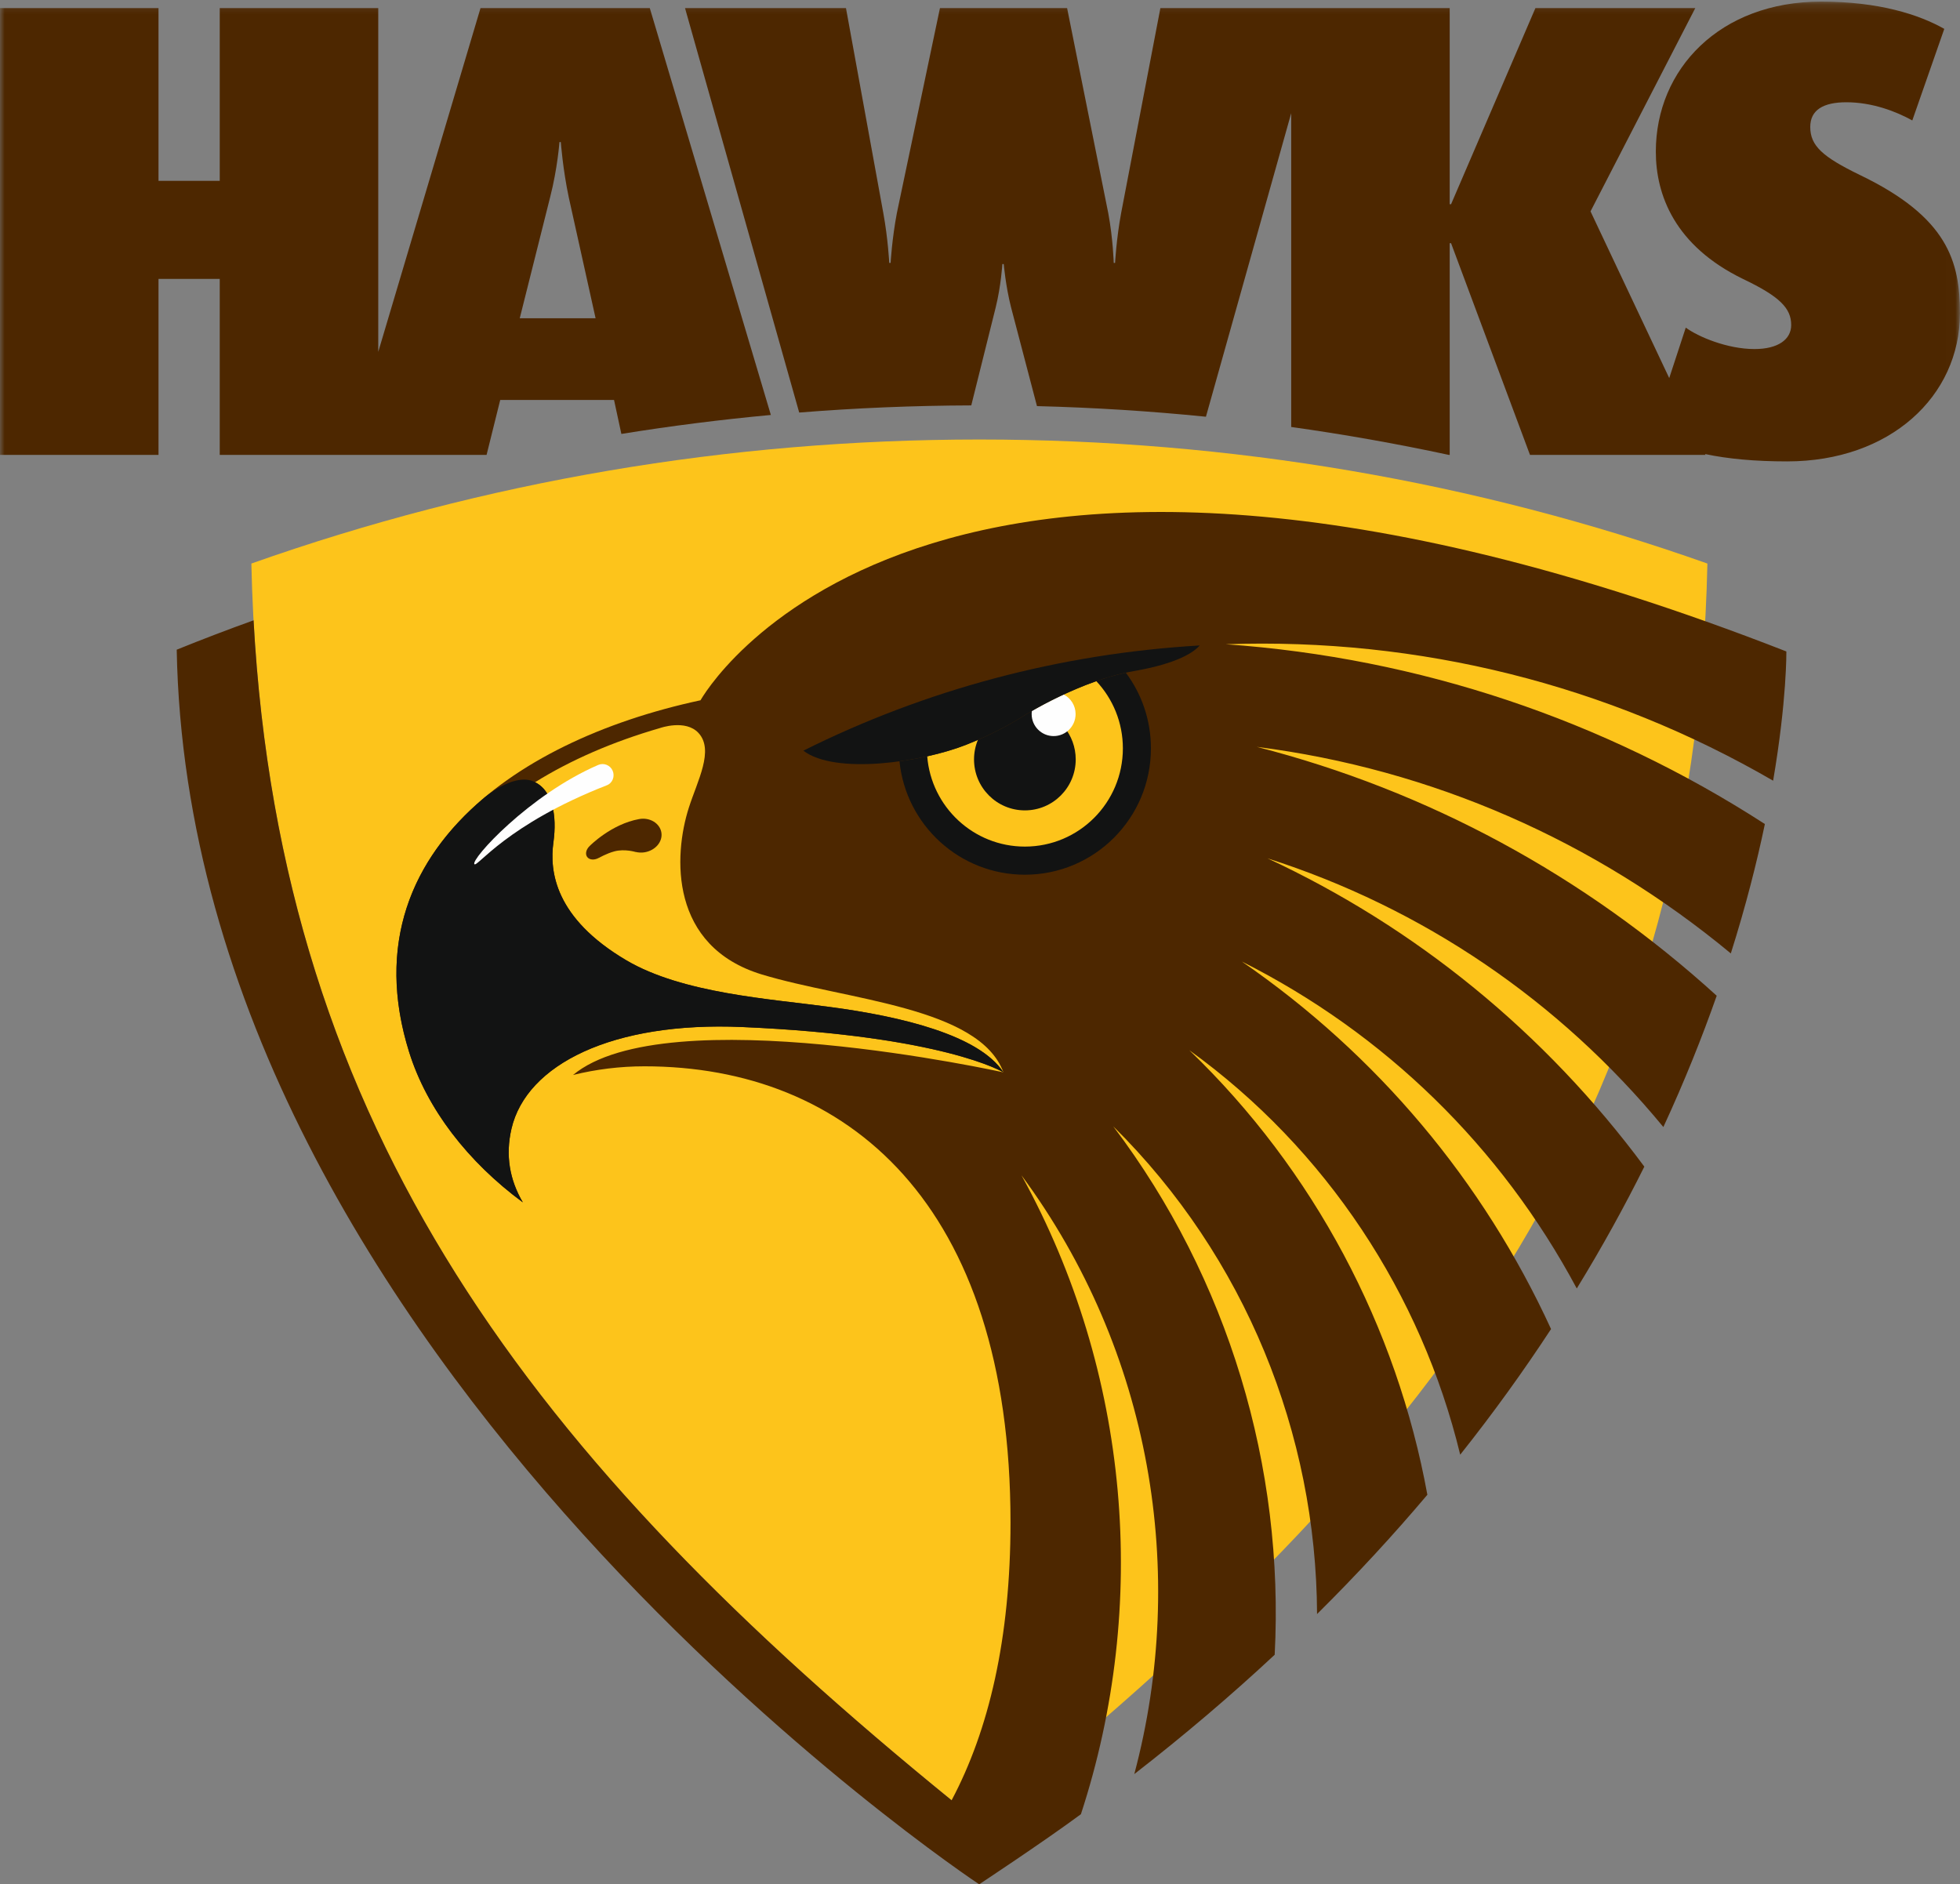 <?xml version="1.0" encoding="UTF-8" standalone="no"?>
<svg width="207px" height="199px" viewBox="0 0 207 199" version="1.1" xmlns="http://www.w3.org/2000/svg" xmlns:xlink="http://www.w3.org/1999/xlink">
    <rect x="0" y="0" width="207" height="199" fill="#808080" stroke="none"/>
    <!-- Generator: sketchtool 3.8.3 (29802) - http://www.bohemiancoding.com/sketch -->
    <title>E8211C8F-7589-4DDB-8A75-F0E79687F632</title>
    <desc>Created with sketchtool.</desc>
    <defs>
        <polygon id="path-1" points="0 1.17 206.993 1.17 206.993 200 0 200"></polygon>
        <polyline id="path-3" points="0 1.17 206.993 1.17 206.993 200 0 200"></polyline>
    </defs>
    <g id="Page-1" stroke="none" stroke-width="1" fill="none" fill-rule="evenodd">
        <g id="FULL-LOGO" transform="translate(-3263, -388)">
            <g id="icon_club_Hawthorn" transform="translate(3263, 387)">
                <g id="Group-3">
                    <mask id="mask-2" fill="white">
                        <use xlink:href="#path-1"></use>
                    </mask>
                    <g id="Clip-2"></g>
                    <path d="M54.892,34.609 L58.109,21.792 C58.877,18.803 59.086,16.003 59.086,16.003 L59.228,16.003 C59.228,16.003 59.44,18.873 60.073,21.861 L62.901,34.609 L54.892,34.609 Z M68.627,1.855 L50.748,1.855 L39.948,38.16 L39.948,1.855 L23.207,1.855 L23.207,20.098 L16.74,20.098 L16.74,1.855 L-0,1.855 L-0,49.043 L16.74,49.043 L16.74,30.456 L23.207,30.456 L23.207,49.043 L51.388,49.043 L52.829,43.24 L64.85,43.24 L65.624,46.828 C70.85,45.982 76.114,45.315 81.411,44.824 L68.627,1.855 Z" id="Fill-1" fill="#4D2700" mask="url(#mask-2)"></path>
                </g>
                <g id="Group-6">
                    <mask id="mask-4" fill="white">
                        <use xlink:href="#path-3"></use>
                    </mask>
                    <g id="Clip-5"></g>
                    <path d="M196.431,19.482 C192.479,17.562 191.185,16.396 191.185,14.406 C191.185,12.623 192.55,11.8 194.993,11.8 C197.722,11.8 200.238,12.76 201.962,13.72 L205.34,4.05 C202.68,2.541 198.443,1.17 192.335,1.17 C181.631,1.17 174.876,8.302 174.876,17.012 C174.876,21.608 176.888,26.958 184.073,30.456 C187.951,32.307 189.172,33.542 189.172,35.325 C189.172,36.833 187.81,37.863 185.294,37.863 C182.42,37.863 179.33,36.559 178.038,35.599 L176.291,40.928 L167.979,23.323 L179.042,1.855 L162.159,1.855 L153.25,22.568 L153.106,22.568 L153.106,1.855 L122.551,1.855 L118.405,23.505 C117.905,26.186 117.766,28.768 117.766,28.768 L117.624,28.768 C117.624,28.768 117.549,26.186 117.045,23.505 L112.699,1.855 L99.271,1.855 L94.72,23.505 C94.21,26.186 94.057,28.768 94.057,28.768 L93.916,28.768 C93.916,28.768 93.783,26.186 93.289,23.505 L89.345,1.855 L72.347,1.855 L84.405,44.568 C90.426,44.086 96.487,43.834 102.578,43.814 L105.163,33.445 C105.722,31.179 105.862,28.888 105.862,28.888 L106.005,28.888 C106.005,28.888 106.216,31.245 106.777,33.445 L109.517,43.889 C115.502,44.04 121.453,44.414 127.361,45.01 L136.367,12.952 L136.367,46.092 C141.96,46.877 147.513,47.859 153.017,49.043 L153.106,49.043 L153.106,26.683 L153.25,26.683 L161.586,49.043 L180.122,49.043 L180.077,48.951 C182.479,49.462 185.351,49.728 188.743,49.728 C199.591,49.728 206.993,42.869 206.993,34.091 C206.993,28.603 205.699,23.94 196.431,19.482" id="Fill-4" fill="#4D2700" mask="url(#mask-4)"></path>
                </g>
                <path d="M26.549,60.515 L26.547,60.515 C27.839,119.191 55.864,155.389 103.434,193.499 C151.007,155.389 179.03,119.191 180.323,60.519 L180.323,60.516 C155.766,51.824 129.896,47.417 103.429,47.417 C76.97,47.417 51.103,51.824 26.549,60.515" id="Fill-7" fill="#FDC41B"></path>
                <path d="M187.264,83.448 C188.724,74.906 188.662,69.8 188.662,69.8 C96.66,33.878 73.985,74.955 73.985,74.955 C53.382,79.379 36.972,92.141 43.206,112.098 C45.086,118.121 49.421,123.706 55.217,127.98 C53.833,125.619 53.363,123.032 54.017,120.212 C55.593,113.407 64.707,108.864 78.389,109.464 C99.694,110.398 105.978,114.251 105.978,114.251 C105.978,114.251 70.348,106.354 60.518,114.529 C62.959,113.928 65.481,113.613 68.063,113.613 C89.415,113.613 106.722,128.037 106.722,161.775 C106.722,174.034 104.433,183.734 100.5,191.128 C56.329,155.191 29.737,120.504 26.78,66.511 C24.049,67.495 21.343,68.527 18.663,69.613 C20.05,144.818 103.412,200 103.412,200 C103.412,200 110.059,195.62 114.157,192.598 C121.381,170.523 119.373,145.954 107.882,125.124 C121.589,143.671 125.471,167.082 119.795,188.361 C125.14,184.211 130.075,179.998 134.622,175.758 C135.658,155.923 129.735,136.041 117.573,119.952 C131.523,133.749 139.019,152.447 139.098,171.46 C143.331,167.265 147.205,163.055 150.747,158.861 C147.507,141.1 138.766,124.574 125.605,111.91 C140.094,122.367 150.109,137.67 154.216,154.629 C157.768,150.161 160.952,145.726 163.81,141.36 C156.647,125.744 145.454,112.396 131.155,102.548 C146.26,110.15 158.519,122.11 166.527,137.075 C169.219,132.684 171.583,128.381 173.662,124.208 C163.158,110.031 149.521,98.937 133.86,91.648 C150.184,96.858 164.617,106.611 175.672,120.025 C177.914,115.177 179.768,110.533 181.305,106.16 C167.365,93.476 150.775,84.493 132.727,79.875 C151.191,82.228 168.418,89.772 182.796,101.691 C184.387,96.663 185.547,92.068 186.392,88.025 C169.34,77.003 149.874,70.482 129.463,69.038 C149.935,68.324 169.819,73.333 187.264,83.448" id="Fill-9" fill="#4D2700"></path>
                <path d="M163.85,140.04 L163.85,140.04 C163.85,140.041 163.848,140.041 163.848,140.043 C163.848,140.041 163.85,140.041 163.85,140.04" id="Fill-11" fill="#FDC41B"></path>
                <path d="M58.447,89.963 C58.025,93.021 58.597,97.952 66.133,102.407 C72.1,105.934 81.423,106.495 87.63,107.343 C95.225,108.349 103.412,110.324 105.978,114.251 C103.412,107.326 89.415,106.625 80.48,103.92 C70.694,100.956 71.123,91.378 72.75,86.297 C73.663,83.444 75.444,80.228 73.772,78.411 C72.406,76.927 69.704,77.889 69.704,77.889 C64.706,79.335 60.253,81.277 56.509,83.612 C58.394,84.546 58.83,87.201 58.447,89.963" id="Fill-13" fill="#FDC41B"></path>
                <path d="M69.851,88.927 C69.698,87.957 68.643,87.295 67.507,87.5 C64.545,88.031 62.281,90.34 62.281,90.34 C61.911,90.687 61.783,91.168 62.002,91.489 C62.235,91.831 62.783,91.865 63.263,91.588 L63.267,91.594 C63.267,91.594 64.048,91.138 64.888,90.912 C65.983,90.62 67.146,90.984 67.146,90.984 L67.147,90.977 C67.435,91.044 67.746,91.064 68.065,91.013 C69.207,90.831 70.006,89.897 69.851,88.927" id="Fill-15" fill="#4D2700"></path>
                <path d="M102.061,79.647 C100.202,80.382 97.631,81.039 94.996,81.402 C95.679,88.13 101.347,93.378 108.239,93.378 C115.592,93.378 121.552,87.404 121.552,80.034 C121.552,77.036 120.566,74.269 118.899,72.041 C113.502,73.212 108.124,76.593 108.124,76.593 C106.348,77.716 104.301,78.761 102.061,79.647" id="Fill-17" fill="#121313"></path>
                <path d="M115.784,72.937 C113.058,73.894 110.632,75.157 109.273,75.921 C111.744,76.403 113.609,78.583 113.609,81.201 C113.609,84.174 111.205,86.584 108.24,86.584 C105.275,86.584 102.869,84.174 102.869,81.201 C102.869,80.47 103.016,79.774 103.279,79.138 C102.879,79.312 102.474,79.483 102.06,79.647 C100.907,80.104 99.476,80.531 97.926,80.876 C98.354,86.211 102.807,90.408 108.24,90.408 C113.956,90.408 118.589,85.765 118.589,80.034 C118.589,77.288 117.524,74.792 115.784,72.937" id="Fill-19" fill="#FDC41B"></path>
                <path d="M108.955,76.411 C108.955,77.696 109.994,78.737 111.275,78.737 C112.557,78.737 113.596,77.696 113.596,76.411 C113.596,75.513 113.087,74.735 112.343,74.347 C110.909,75.015 109.726,75.658 108.981,76.085 C108.967,76.192 108.955,76.3 108.955,76.411" id="Fill-21" fill="#FEFEFE"></path>
                <path d="M102.061,79.647 C104.301,78.761 106.348,77.716 108.124,76.593 C108.124,76.593 114.067,72.856 119.726,71.878 C124.492,71.053 126.139,69.823 126.698,69.167 C111.942,70.032 97.765,73.828 84.843,80.278 C88.208,82.852 97.388,81.496 102.061,79.647" id="Fill-23" fill="#121313"></path>
                <path d="M87.631,107.343 C95.224,108.349 103.412,110.325 105.978,114.251 C105.978,114.251 99.694,110.383 78.389,109.464 C64.706,108.874 55.593,113.407 54.017,120.212 C53.363,123.033 53.833,125.618 55.217,127.98 C49.42,123.706 45.086,118.121 43.206,112.097 C39.666,100.766 43.427,91.753 51.112,85.27 C51.112,85.27 54.12,82.683 56.237,83.487 C58.355,84.292 58.847,87.072 58.448,89.964 C58.026,93.022 58.598,97.952 66.132,102.406 C72.101,105.935 81.422,106.495 87.631,107.343" id="Fill-25" fill="#121313"></path>
                <path d="M63.174,81.787 C55.869,84.947 49.69,91.769 50.102,92.265 C50.403,92.627 53.488,88.075 64.097,83.929 C64.696,83.695 64.96,82.986 64.703,82.395 C64.448,81.804 63.764,81.533 63.174,81.787" id="Fill-27" fill="#FEFEFE"></path>
            </g>
        </g>
    </g>
</svg>
